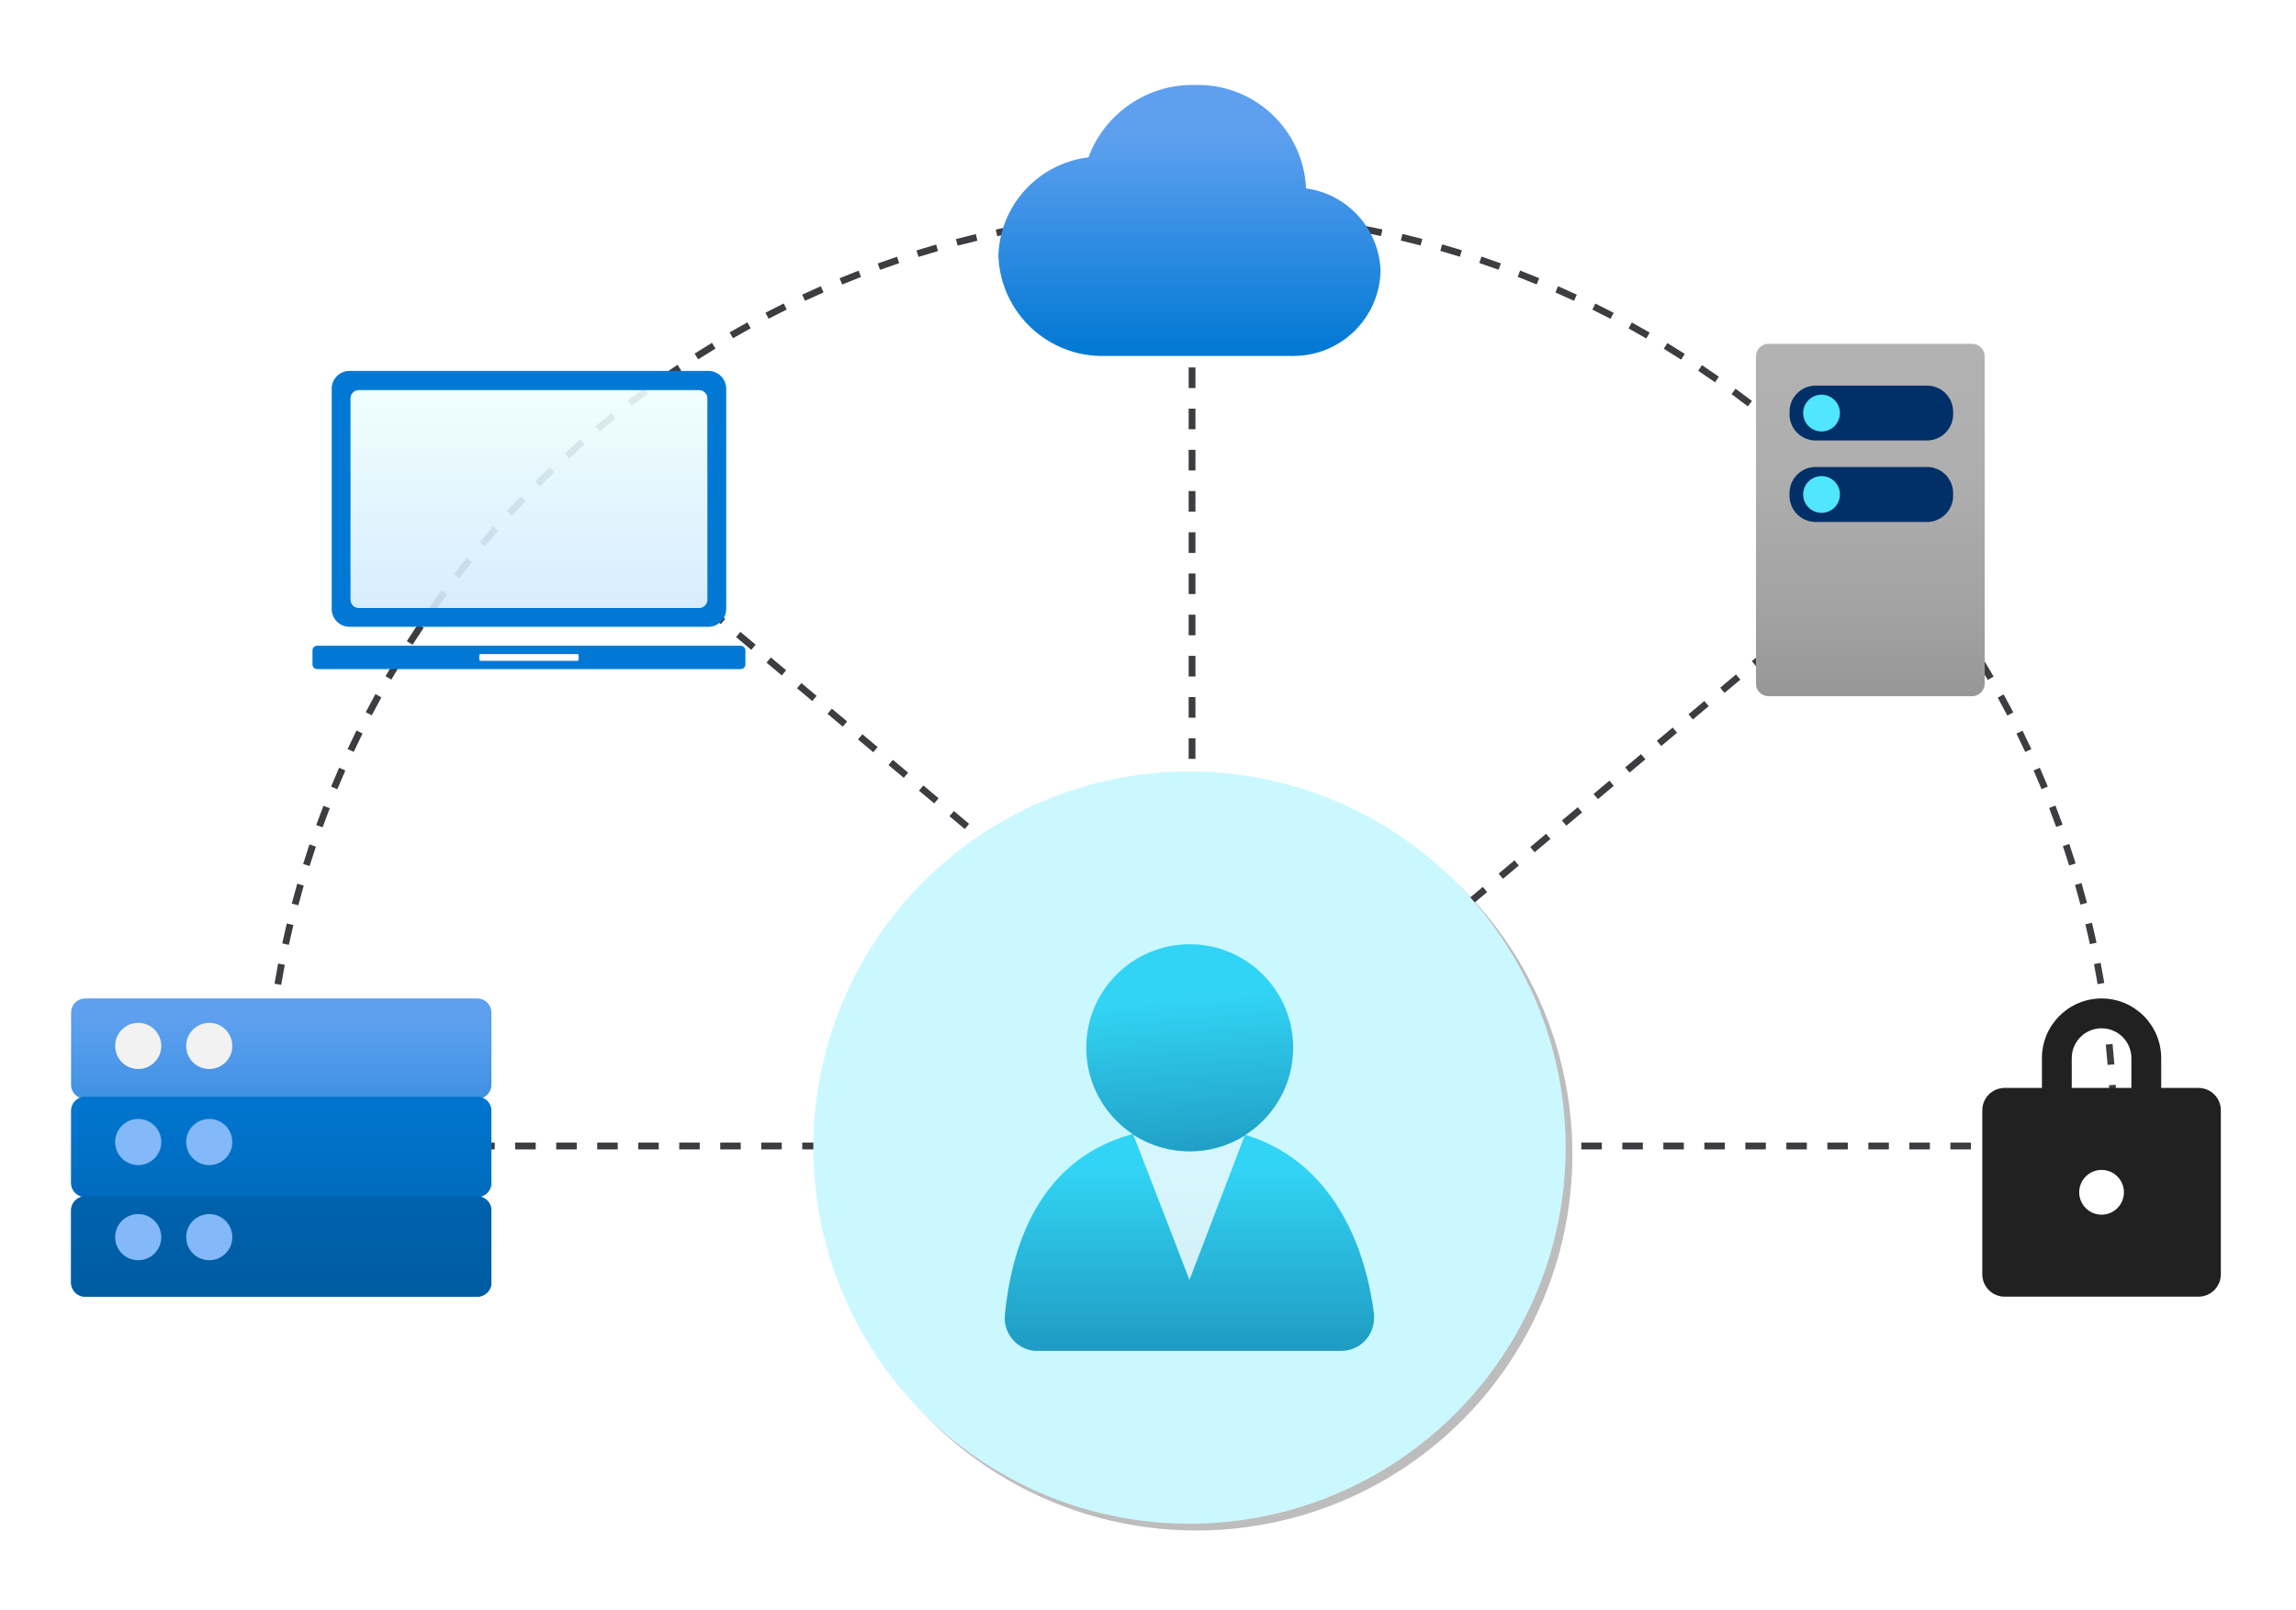 <?xml version="1.0" encoding="utf-8"?>
<!-- Generator: Adobe Illustrator 27.5.0, SVG Export Plug-In . SVG Version: 6.00 Build 0)  -->
<svg version="1.1" xmlns="http://www.w3.org/2000/svg" xmlns:xlink="http://www.w3.org/1999/xlink" x="0px" y="0px"
	 viewBox="0 0 338.8 237.6" enable-background="new 0 0 338.8 237.6" xml:space="preserve">
<symbol  id="PIPELINE" viewBox="-32 -12.266 64 24.531">
	<linearGradient id="SVGID_1_" gradientUnits="userSpaceOnUse" x1="0" y1="-12.265" x2="1.502093e-15" y2="12.265">
		<stop  offset="0" style="stop-color:#1B89B2"/>
		<stop  offset="1" style="stop-color:#51C8E8"/>
	</linearGradient>
	<path fill="url(#SVGID_1_)" d="M26.096,12.266h-51.448v0h0C-29.08,12.265-32,6.878-32,0s2.92-12.265,6.648-12.265h0v0h51.448
		C29.356-12.266,32-6.363,32,0S29.356,12.266,26.096,12.266z"/>
	<g>
		
			<linearGradient id="SVGID_00000055702462506081913850000004561292677962916522_" gradientUnits="userSpaceOnUse" x1="-31.461" y1="-6.114" x2="-19.234" y2="6.114">
			<stop  offset="0" style="stop-color:#B3B4B4"/>
			<stop  offset="1" style="stop-color:#4F4F4F"/>
		</linearGradient>
		<ellipse fill="url(#SVGID_00000055702462506081913850000004561292677962916522_)" cx="-25.347" cy="0" rx="5.575" ry="10.879"/>
	</g>
</symbol>
<g id="Shapes">
	<rect fill="#FFFFFF" width="338.8" height="237.6"/>
	<g id="Wrench_tool_x28_s_x29_">
	</g>
	<g id="user2">
	</g>
	<g id="user2_1_">
	</g>
	<g id="user2_4_">
	</g>
	<g id="user2_3_">
	</g>
	<g id="user2_2_">
	</g>
	<g id="Internet_2">
	</g>
	<g id="Enterprise">
	</g>
	<g id="Tunnel__x28_stackable_x29_">
	</g>
	<g id="New_Symbol">
	</g>
	<g id="New_Symbol_1">
	</g>
	<g id="Files">
	</g>
	<g id="BlobBlock">
	</g>
	<g id="E_x5F_Enterprise">
	</g>
	<g id="E_x5F_AD_FS">
	</g>
	<g id="C_x5F_Azure_Active_Directory">
	</g>
	<g>
		<path fill="#3C3C41" d="M39.619,167.731h-1c0-0.503,0.003-1.004,0.008-1.505l1,0.011
			C39.622,166.733,39.619,167.232,39.619,167.731z"/>
		<path fill="#3C3C41" d="M39.693,163.233l-0.999-0.033c0.033-1.01,0.078-2.018,0.134-3.022l0.998,0.056
			C39.771,161.23,39.727,162.23,39.693,163.233z M311.34,163.124c-0.034-1.002-0.078-2.001-0.135-2.997l0.998-0.057
			c0.057,1.004,0.103,2.01,0.137,3.02L311.34,163.124z M40.026,157.236l-0.997-0.077c0.079-1.008,0.168-2.013,0.269-3.014l0.995,0.1
			C40.193,155.239,40.104,156.236,40.026,157.236z M311.003,157.131c-0.079-1-0.169-1.998-0.269-2.991l0.994-0.101
			c0.102,1.001,0.191,2.006,0.271,3.014L311.003,157.131z M40.626,151.261l-0.992-0.122c0.124-1.003,0.258-2.002,0.403-2.999
			l0.989,0.145C40.882,149.273,40.749,150.266,40.626,151.261z M310.399,151.156c-0.124-0.995-0.258-1.987-0.403-2.976l0.99-0.146
			c0.146,0.996,0.281,1.995,0.405,2.998L310.399,151.156z M41.493,145.318l-0.986-0.166c0.168-0.996,0.347-1.989,0.537-2.978
			l0.982,0.188C41.838,143.345,41.66,144.329,41.493,145.318z M309.527,145.214c-0.167-0.988-0.346-1.973-0.536-2.955l0.982-0.189
			c0.19,0.988,0.371,1.981,0.54,2.977L309.527,145.214z M42.626,139.42l-0.978-0.211c0.213-0.987,0.436-1.971,0.67-2.95l0.973,0.232
			C43.059,137.464,42.837,138.44,42.626,139.42z M308.389,139.317c-0.211-0.98-0.434-1.956-0.667-2.928l0.973-0.233
			c0.235,0.979,0.46,1.963,0.673,2.95L308.389,139.317z M44.022,133.579l-0.967-0.254c0.258-0.98,0.526-1.957,0.805-2.929
			l0.961,0.276C44.544,131.637,44.277,132.606,44.022,133.579z M306.99,133.477c-0.257-0.969-0.522-1.935-0.799-2.896l0.961-0.276
			c0.278,0.968,0.546,1.94,0.805,2.916L306.99,133.477z M45.685,127.786l-0.955-0.298c0.302-0.967,0.613-1.929,0.935-2.887
			l0.948,0.318C46.293,125.871,45.983,126.826,45.685,127.786z M305.328,127.705c-0.298-0.957-0.606-1.909-0.926-2.856l0.947-0.319
			c0.321,0.955,0.634,1.914,0.934,2.878L305.328,127.705z M47.604,122.076l-0.94-0.34c0.344-0.952,0.698-1.899,1.063-2.841
			l0.933,0.36C48.297,120.19,47.945,121.131,47.604,122.076z M303.415,122.024c-0.338-0.939-0.688-1.873-1.048-2.802l0.932-0.361
			c0.363,0.937,0.716,1.878,1.058,2.825L303.415,122.024z M49.777,116.459l-0.925-0.381c0.386-0.936,0.782-1.866,1.188-2.791
			l0.916,0.402C50.553,114.608,50.16,115.531,49.777,116.459z M301.254,116.443c-0.382-0.923-0.772-1.842-1.174-2.755l0.916-0.402
			c0.403,0.92,0.798,1.845,1.182,2.775L301.254,116.443z M298.846,110.959c-0.423-0.906-0.854-1.807-1.294-2.702l0.896-0.441
			c0.444,0.901,0.879,1.809,1.304,2.721L298.846,110.959z M52.196,110.947l-0.906-0.422c0.427-0.917,0.863-1.828,1.31-2.734
			l0.897,0.442C53.053,109.133,52.62,110.037,52.196,110.947z M296.199,105.584c-0.461-0.887-0.933-1.768-1.413-2.643l0.877-0.481
			c0.484,0.882,0.958,1.77,1.423,2.663L296.199,105.584z M54.857,105.551l-0.887-0.462c0.467-0.896,0.943-1.787,1.429-2.672
			l0.877,0.481C55.793,103.777,55.32,104.661,54.857,105.551z M293.316,100.329c-0.5-0.865-1.011-1.726-1.529-2.579l0.855-0.52
			c0.522,0.86,1.035,1.727,1.539,2.599L293.316,100.329z M57.752,100.278l-0.866-0.501c0.506-0.875,1.021-1.743,1.545-2.605
			l0.854,0.52C58.765,98.548,58.254,99.41,57.752,100.278z M290.204,95.204c-0.538-0.843-1.085-1.681-1.641-2.512l0.832-0.556
			c0.56,0.837,1.11,1.68,1.652,2.529L290.204,95.204z M60.876,95.14l-0.843-0.538c0.543-0.851,1.096-1.696,1.657-2.535l0.831,0.557
			C61.964,93.455,61.416,94.294,60.876,95.14z M286.869,90.217c-0.574-0.819-1.157-1.632-1.749-2.438l0.807-0.592
			c0.596,0.812,1.183,1.63,1.761,2.456L286.869,90.217z M64.221,90.143l-0.818-0.574c0.58-0.826,1.168-1.646,1.766-2.459
			l0.806,0.593C65.381,88.51,64.797,89.323,64.221,90.143z M283.318,85.379c-0.609-0.794-1.228-1.581-1.854-2.36l0.779-0.626
			c0.632,0.786,1.254,1.578,1.867,2.378L283.318,85.379z M67.781,85.3l-0.793-0.609c0.615-0.8,1.239-1.593,1.872-2.379l0.779,0.627
			C69.011,83.719,68.391,84.506,67.781,85.3z M279.56,80.7c-0.644-0.767-1.295-1.526-1.955-2.278l0.752-0.659
			c0.664,0.757,1.321,1.522,1.969,2.295L279.56,80.7z M71.547,80.618l-0.766-0.644c0.649-0.772,1.307-1.537,1.973-2.295l0.751,0.66
			C72.844,79.091,72.192,79.851,71.547,80.618z M275.601,76.186c-0.678-0.738-1.361-1.469-2.054-2.192l0.723-0.691
			c0.696,0.728,1.386,1.464,2.067,2.208L275.601,76.186z M75.512,76.104l-0.736-0.677c0.682-0.743,1.372-1.478,2.07-2.206
			l0.722,0.692C76.875,74.636,76.19,75.367,75.512,76.104z M271.45,71.848c-0.708-0.708-1.424-1.408-2.146-2.101l0.691-0.723
			c0.729,0.697,1.448,1.403,2.162,2.116L271.45,71.848z M79.669,71.768l-0.707-0.708c0.714-0.712,1.435-1.417,2.163-2.114
			l0.691,0.723C81.093,70.361,80.377,71.06,79.669,71.768z M267.112,67.693c-0.738-0.677-1.484-1.346-2.236-2.007l0.66-0.751
			c0.758,0.665,1.508,1.339,2.252,2.021L267.112,67.693z M84.009,67.617l-0.676-0.737c0.744-0.681,1.495-1.354,2.253-2.018
			l0.659,0.752C85.492,66.273,84.747,66.941,84.009,67.617z M262.596,63.729c-0.768-0.645-1.542-1.281-2.322-1.908l0.627-0.779
			c0.786,0.632,1.564,1.272,2.338,1.922L262.596,63.729z M88.524,63.66l-0.643-0.767c0.772-0.647,1.551-1.287,2.337-1.917
			l0.626,0.78C90.064,62.382,89.29,63.017,88.524,63.66z M257.912,59.963c-0.794-0.61-1.595-1.212-2.402-1.805l0.592-0.806
			c0.813,0.597,1.62,1.203,2.42,1.818L257.912,59.963z M93.206,59.903l-0.609-0.793c0.799-0.613,1.604-1.218,2.418-1.814
			l0.592,0.807C94.798,58.694,93.999,59.294,93.206,59.903z M253.066,56.406c-0.819-0.575-1.646-1.141-2.479-1.699l0.557-0.831
			c0.839,0.562,1.672,1.132,2.497,1.711L253.066,56.406z M98.044,56.355l-0.574-0.819c0.825-0.578,1.657-1.146,2.495-1.707
			l0.555,0.832C99.687,55.216,98.863,55.781,98.044,56.355z M248.069,53.062c-0.843-0.539-1.694-1.069-2.552-1.589l0.52-0.854
			c0.863,0.524,1.721,1.058,2.571,1.601L248.069,53.062z M103.032,53.021l-0.537-0.843c0.849-0.542,1.703-1.073,2.565-1.596
			l0.518,0.855C104.723,51.957,103.875,52.485,103.032,53.021z M242.93,49.94c-0.867-0.501-1.741-0.993-2.62-1.476l0.48-0.877
			c0.887,0.486,1.767,0.982,2.64,1.487L242.93,49.94z M108.159,49.911l-0.5-0.866c0.871-0.503,1.748-0.996,2.632-1.481l0.48,0.877
			C109.895,48.921,109.024,49.412,108.159,49.911z M237.658,47.046c-0.89-0.463-1.785-0.916-2.685-1.359l0.441-0.897
			c0.907,0.447,1.809,0.903,2.704,1.37L237.658,47.046z M113.414,47.029l-0.461-0.887c0.892-0.464,1.789-0.918,2.693-1.364
			l0.441,0.897C115.191,46.117,114.299,46.568,113.414,47.029z M232.258,44.388c-0.909-0.422-1.823-0.835-2.743-1.239l0.402-0.916
			c0.926,0.406,1.848,0.822,2.763,1.249L232.258,44.388z M118.79,44.383l-0.422-0.906c0.911-0.424,1.828-0.838,2.749-1.243
			l0.402,0.916C120.604,43.551,119.695,43.962,118.79,44.383z M124.274,41.977l-0.381-0.925c0.928-0.383,1.861-0.755,2.8-1.119
			l0.361,0.933C126.122,41.227,125.196,41.598,124.274,41.977z M226.747,41.971c-0.928-0.383-1.859-0.755-2.796-1.117l0.36-0.933
			c0.943,0.365,1.883,0.74,2.816,1.125L226.747,41.971z M129.858,39.818l-0.34-0.94c0.943-0.341,1.893-0.672,2.846-0.993
			l0.318,0.947C131.737,39.151,130.796,39.479,129.858,39.818z M221.129,39.8c-0.943-0.34-1.893-0.671-2.845-0.991l0.318-0.948
			c0.96,0.323,1.915,0.655,2.866,0.999L221.129,39.8z M135.54,37.907l-0.297-0.955c0.961-0.3,1.928-0.589,2.897-0.868l0.275,0.961
			C137.454,37.322,136.495,37.609,135.54,37.907z M215.419,37.882c-0.958-0.298-1.921-0.586-2.888-0.863l0.275-0.961
			c0.975,0.279,1.943,0.569,2.909,0.869L215.419,37.882z M141.312,36.248l-0.254-0.967c0.974-0.256,1.952-0.502,2.935-0.738
			l0.232,0.973C143.251,35.75,142.28,35.994,141.312,36.248z M209.624,36.222c-0.967-0.254-1.938-0.498-2.913-0.73l0.232-0.973
			c0.982,0.234,1.96,0.479,2.935,0.736L209.624,36.222z M147.153,34.85l-0.211-0.978c0.984-0.213,1.973-0.415,2.965-0.605
			l0.189,0.982C149.11,34.438,148.129,34.639,147.153,34.85z M203.783,34.828c-0.978-0.21-1.958-0.41-2.942-0.598l0.188-0.982
			c0.992,0.19,1.98,0.391,2.966,0.603L203.783,34.828z M153.048,33.715l-0.166-0.986c0.992-0.168,1.988-0.325,2.988-0.472
			l0.145,0.989C155.023,33.392,154.035,33.548,153.048,33.715z M197.885,33.697c-0.986-0.166-1.975-0.321-2.968-0.466l0.145-0.989
			c0.999,0.146,1.995,0.302,2.989,0.469L197.885,33.697z M158.993,32.845l-0.123-0.992c0.999-0.124,2.001-0.236,3.008-0.337
			l0.1,0.995C160.978,32.611,159.984,32.723,158.993,32.845z M191.941,32.833c-0.991-0.122-1.986-0.233-2.984-0.333l0.1-0.995
			c1.006,0.101,2.009,0.212,3.008,0.335L191.941,32.833z M164.967,32.243l-0.078-0.997c1.004-0.078,2.01-0.146,3.019-0.203
			l0.057,0.998C166.963,32.098,165.963,32.164,164.967,32.243z M185.964,32.235c-0.996-0.077-1.995-0.144-2.996-0.199l0.055-0.998
			c1.009,0.056,2.016,0.122,3.02,0.2L185.964,32.235z M170.963,31.907l-0.033-0.999c1.005-0.034,2.012-0.057,3.021-0.068l0.012,1
			C172.962,31.851,171.961,31.874,170.963,31.907z M179.967,31.904c-0.997-0.032-1.998-0.054-3.001-0.065l0.01-1
			c1.011,0.011,2.02,0.033,3.024,0.066L179.967,31.904z"/>
		<path fill="#3C3C41" d="M312.419,167.731h-1c0-0.499-0.002-0.997-0.008-1.494l1-0.012
			C312.417,166.726,312.419,167.228,312.419,167.731z"/>
	</g>
	<g>
		<rect x="175.4" y="121.1" fill="#3C3C41" width="1" height="1.5"/>
		<path fill="#3C3C41" d="M176.4,118.06h-1v-3.04h1V118.06z M176.4,111.98h-1v-3.04h1V111.98z M176.4,105.9h-1v-3.04h1V105.9z
			 M176.4,99.82h-1v-3.04h1V99.82z M176.4,93.74h-1V90.7h1V93.74z M176.4,87.66h-1v-3.04h1V87.66z M176.4,81.58h-1v-3.04h1V81.58z
			 M176.4,75.5h-1v-3.04h1V75.5z M176.4,69.42h-1v-3.04h1V69.42z M176.4,63.34h-1V60.3h1V63.34z M176.4,57.26h-1v-3.04h1V57.26z
			 M176.4,51.18h-1v-3.04h1V51.18z"/>
		<rect x="175.4" y="43.6" fill="#3C3C41" width="1" height="1.5"/>
	</g>
	<g>
		
			<rect x="272.655" y="85.204" transform="matrix(0.766 -0.642 0.642 0.766 8.818 195.655)" fill="#3C3C41" width="1.5" height="1"/>
		<path fill="#3C3C41" d="M217.114,133.59l-0.643-0.766l2.335-1.959l0.643,0.766L217.114,133.59z M221.784,129.672l-0.643-0.766
			l2.335-1.959l0.643,0.766L221.784,129.672z M226.454,125.753l-0.643-0.766l2.335-1.959l0.643,0.766L226.454,125.753z
			 M231.124,121.835l-0.643-0.766l2.335-1.959l0.643,0.766L231.124,121.835z M235.794,117.916l-0.643-0.766l2.335-1.959l0.643,0.766
			L235.794,117.916z M240.463,113.998l-0.643-0.766l2.335-1.959l0.643,0.766L240.463,113.998z M245.133,110.079l-0.643-0.766
			l2.335-1.959l0.643,0.766L245.133,110.079z M249.803,106.161l-0.643-0.766l2.334-1.959l0.643,0.766L249.803,106.161z
			 M254.472,102.243l-0.643-0.766l2.335-1.959l0.643,0.766L254.472,102.243z M259.142,98.324l-0.643-0.766l2.335-1.959l0.643,0.766
			L259.142,98.324z M263.812,94.406l-0.643-0.766l2.335-1.959l0.643,0.766L263.812,94.406z M268.482,90.487l-0.643-0.766
			l2.335-1.959l0.643,0.766L268.482,90.487z"/>
		
			<rect x="213.134" y="135.149" transform="matrix(0.766 -0.643 0.643 0.766 -37.15 169.245)" fill="#3C3C41" width="1.5" height="1"/>
	</g>
	<g>
		
			<rect x="105.606" y="90.498" transform="matrix(0.643 -0.766 0.766 0.643 -32.006 113.827)" fill="#3C3C41" width="1" height="1.5"/>
		<path fill="#3C3C41" d="M155.86,133.661l-2.25-1.889l0.643-0.766l2.25,1.889L155.86,133.661z M151.36,129.883l-2.25-1.889
			l0.643-0.766l2.25,1.889L151.36,129.883z M146.86,126.106l-2.251-1.889l0.643-0.766l2.251,1.889L146.86,126.106z M142.359,122.329
			l-2.25-1.888l0.643-0.766l2.25,1.888L142.359,122.329z M137.859,118.552l-2.25-1.889l0.643-0.766l2.25,1.889L137.859,118.552z
			 M133.359,114.775l-2.25-1.889l0.643-0.766l2.25,1.889L133.359,114.775z M128.859,110.998l-2.25-1.888l0.643-0.766l2.25,1.888
			L128.859,110.998z M124.359,107.221l-2.25-1.889l0.643-0.766l2.25,1.889L124.359,107.221z M119.859,103.444l-2.25-1.888
			l0.643-0.766l2.25,1.888L119.859,103.444z M115.359,99.667l-2.25-1.889l0.643-0.766l2.25,1.889L115.359,99.667z M110.859,95.89
			l-2.25-1.889l0.643-0.766l2.25,1.889L110.859,95.89z"/>
		
			<rect x="158.506" y="134.899" transform="matrix(0.643 -0.766 0.766 0.643 -47.127 170.187)" fill="#3C3C41" width="1" height="1.5"/>
	</g>
	<g>
		<rect x="299.9" y="168.6" fill="#3C3C41" width="1.5" height="1"/>
		<path fill="#3C3C41" d="M296.875,169.6h-3.025v-1h3.025V169.6z M290.824,169.6h-3.025v-1h3.025V169.6z M284.773,169.6h-3.025v-1
			h3.025V169.6z M278.722,169.6h-3.024v-1h3.024V169.6z M272.672,169.6h-3.025v-1h3.025V169.6z M266.622,169.6h-3.025v-1h3.025
			V169.6z M260.571,169.6h-3.025v-1h3.025V169.6z M254.52,169.6h-3.025v-1h3.025V169.6z M248.469,169.6h-3.025v-1h3.025V169.6z
			 M242.419,169.6h-3.025v-1h3.025V169.6z M236.369,169.6h-3.025v-1h3.025V169.6z M230.318,169.6h-3.025v-1h3.025V169.6z
			 M224.267,169.6h-3.025v-1h3.025V169.6z M218.216,169.6h-3.025v-1h3.025V169.6z M212.166,169.6h-3.025v-1h3.025V169.6z
			 M206.115,169.6h-3.025v-1h3.025V169.6z M200.064,169.6h-3.024v-1h3.024V169.6z M194.014,169.6h-3.025v-1h3.025V169.6z
			 M187.963,169.6h-3.025v-1h3.025V169.6z M181.913,169.6h-3.025v-1h3.025V169.6z M175.862,169.6h-3.025v-1h3.025V169.6z
			 M169.811,169.6h-3.025v-1h3.025V169.6z M163.76,169.6h-3.025v-1h3.025V169.6z M157.711,169.6h-3.025v-1h3.025V169.6z
			 M151.66,169.6h-3.025v-1h3.025V169.6z M145.609,169.6h-3.025v-1h3.025V169.6z M139.558,169.6h-3.025v-1h3.025V169.6z
			 M133.507,169.6h-3.025v-1h3.025V169.6z M127.457,169.6h-3.025v-1h3.025V169.6z M121.406,169.6h-3.024v-1h3.024V169.6z
			 M115.356,169.6h-3.025v-1h3.025V169.6z M109.305,169.6h-3.025v-1h3.025V169.6z M103.254,169.6h-3.025v-1h3.025V169.6z
			 M97.204,169.6h-3.025v-1h3.025V169.6z M91.153,169.6h-3.025v-1h3.025V169.6z M85.103,169.6h-3.025v-1h3.025V169.6z M79.052,169.6
			h-3.025v-1h3.025V169.6z M73.001,169.6h-3.025v-1h3.025V169.6z M66.951,169.6h-3.025v-1h3.025V169.6z"/>
		<rect x="59.4" y="168.6" fill="#3C3C41" width="1.5" height="1"/>
	</g>
	<g>
		<g opacity="0.3">
			<circle fill="#212121" cx="176.519" cy="170.331" r="55.5"/>
			<circle opacity="0.3" fill="#212121" cx="176.519" cy="170.331" r="55.5"/>
		</g>
		<g>
			<circle fill="#FFFFFF" cx="175.519" cy="169.331" r="55.5"/>
			<circle opacity="0.3" fill="#50E6FF" cx="175.519" cy="169.331" r="55.5"/>
		</g>
	</g>
	<g>
		
			<linearGradient id="SVGID_00000079458810023911345610000011161877163953492362_" gradientUnits="userSpaceOnUse" x1="-288.012" y1="1232.469" x2="-288.012" y2="1180.469" gradientTransform="matrix(1 0 0 -1 564 1283.2)">
			<stop  offset="0" style="stop-color:#B3B2B3"/>
			<stop  offset="0.375" style="stop-color:#AFAEAF"/>
			<stop  offset="0.763" style="stop-color:#A2A2A2"/>
			<stop  offset="1" style="stop-color:#979797"/>
		</linearGradient>
		<path fill="url(#SVGID_00000079458810023911345610000011161877163953492362_)" d="M292.862,100.967
			c-0.054,1.023-0.924,1.81-1.947,1.762H261.06c-1.023,0.048-1.893-0.739-1.947-1.762V52.495c0.054-1.02,0.92-1.806,1.941-1.762
			h29.855c1.023-0.048,1.893,0.739,1.947,1.762L292.862,100.967z"/>
		<path fill="#003067" d="M264.065,72.962c-0.105-2.133,1.537-3.948,3.67-4.056h16.8c2.133,0.108,3.775,1.923,3.67,4.056l0,0
			c0.105,2.133-1.537,3.948-3.67,4.056h-16.8C265.602,76.91,263.96,75.095,264.065,72.962z"/>
		<path fill="#003067" d="M264.065,60.952c-0.103-2.132,1.539-3.945,3.67-4.053h16.8c2.131,0.108,3.773,1.921,3.67,4.053l0,0
			c0.097,2.128-1.543,3.935-3.67,4.043h-16.8C265.608,64.886,263.968,63.08,264.065,60.952z"/>
		<circle fill="#50E6FF" cx="268.79" cy="60.952" r="2.713"/>
		<circle fill="#50E6FF" cx="268.79" cy="72.962" r="2.713"/>
	</g>
	<g>
		<path fill="#212121" d="M310.109,147.331c4.86,0,8.8,3.94,8.8,8.8v4.4h5.5c1.822,0,3.3,1.477,3.3,3.3v24.2
			c0,1.822-1.478,3.3-3.3,3.3h-28.6c-1.823,0-3.3-1.478-3.3-3.3v-24.2c0-1.823,1.477-3.3,3.3-3.3h5.5v-4.4
			C301.309,151.271,305.249,147.331,310.109,147.331z M310.109,172.631c-1.822,0-3.3,1.478-3.3,3.3s1.478,3.3,3.3,3.3
			c1.823,0,3.3-1.478,3.3-3.3S311.932,172.631,310.109,172.631z M310.109,151.731c-2.43,0-4.4,1.97-4.4,4.4v4.4h8.8v-4.4
			C314.509,153.701,312.539,151.731,310.109,151.731z"/>
	</g>
	<g>
		
			<linearGradient id="SVGID_00000095300964446220705580000014628379257857985444_" gradientUnits="userSpaceOnUse" x1="77.916" y1="957.962" x2="77.916" y2="992.778" gradientTransform="matrix(1 0 0 -1 0 1049.2)">
			<stop  offset="0" style="stop-color:#D2EBFF"/>
			<stop  offset="1" style="stop-color:#F0FFFD"/>
		</linearGradient>
		<path opacity="0.9" fill="url(#SVGID_00000095300964446220705580000014628379257857985444_)" enable-background="new    " d="
			M51.537,56.422h52.757c0.683,0,1.237,0.211,1.237,0.472v33.872c0,0.261-0.554,0.472-1.237,0.472H51.537
			c-0.683,0-1.237-0.211-1.237-0.472V56.894C50.3,56.633,50.854,56.422,51.537,56.422z"/>
		<g>
			<path fill-rule="evenodd" clip-rule="evenodd" fill="#0078D4" d="M51.72,58.787c0-0.677,0.547-1.225,1.221-1.225h50.221
				c0.675,0,1.222,0.548,1.222,1.225v29.705c0,0.676-0.547,1.225-1.222,1.225H52.941c-0.675,0-1.221-0.548-1.221-1.225V58.787z
				 M48.945,57.362v32.493c0,1.453,1.175,2.631,2.625,2.631h52.964c1.45,0,2.625-1.178,2.625-2.631V57.362
				c0-1.453-1.175-2.631-2.625-2.631H51.569C50.12,54.731,48.945,55.909,48.945,57.362z"/>
			<path fill-rule="evenodd" clip-rule="evenodd" fill="#0078D4" d="M46.805,95.283h62.492c0.384,0,0.696,0.312,0.696,0.698v2.052
				c0,0.385-0.312,0.697-0.696,0.697H46.805c-0.384,0-0.696-0.312-0.696-0.697v-2.052C46.109,95.596,46.421,95.283,46.805,95.283z"
				/>
			<path fill-rule="evenodd" clip-rule="evenodd" fill="#FFFFFF" d="M70.923,96.508h14.256c0.111,0,0.201,0.091,0.201,0.202v0.594
				c0,0.112-0.09,0.203-0.201,0.203H70.923c-0.111,0-0.201-0.091-0.201-0.203V96.71C70.722,96.599,70.812,96.508,70.923,96.508z"/>
		</g>
	</g>
	
		<linearGradient id="SVGID_00000116215572040005947310000001011060832600710333_" gradientUnits="userSpaceOnUse" x1="-388.481" y1="1230.669" x2="-388.481" y2="1270.669" gradientTransform="matrix(1 0 0 -1 564 1283.2)">
		<stop  offset="0" style="stop-color:#0078D4"/>
		<stop  offset="0.82" style="stop-color:#5EA0EF"/>
	</linearGradient>
	<path fill="url(#SVGID_00000116215572040005947310000001011060832600710333_)" d="M203.718,39.985
		c-0.203-6.201-4.85-11.351-10.997-12.188c-0.39-8.728-7.717-15.524-16.449-15.259c-6.962-0.129-13.244,4.156-15.666,10.684
		c-7.413,0.895-13.06,7.074-13.285,14.538c0.323,8.457,7.428,15.057,15.885,14.757h1.379h25.723c0.229,0.017,0.46,0.017,0.689,0
		C197.922,52.452,203.549,46.909,203.718,39.985z"/>
	<g>
		<g>
			<path fill="#5EA0EF" d="M72.509,149.399v10.667c0,1.142-0.926,2.068-2.068,2.068H12.56c-1.142,0-2.068-0.926-2.068-2.068v-10.667
				c0-1.142,0.926-2.068,2.068-2.068h57.881C71.583,147.331,72.509,148.257,72.509,149.399z"/>
			<path fill="#0078D4" d="M72.509,163.893v10.667c0,1.142-0.926,2.068-2.068,2.068H12.56c-1.142,0-2.068-0.926-2.068-2.068v-10.667
				c0-1.142,0.926-2.068,2.068-2.068h57.881C71.583,161.825,72.509,162.751,72.509,163.893z"/>
			<path fill="#005BA1" d="M72.509,178.595v10.667c0,1.142-0.926,2.068-2.068,2.068H12.56c-1.142,0-2.068-0.926-2.068-2.068v-10.667
				c0-1.142,0.926-2.068,2.068-2.068h57.881C71.583,176.527,72.509,177.453,72.509,178.595z"/>
		</g>
		
			<linearGradient id="SVGID_00000014622841405113533480000007878649219644721047_" gradientUnits="userSpaceOnUse" x1="41.5" y1="857.869" x2="41.5" y2="901.869" gradientTransform="matrix(1 0 0 -1 0 1049.2)">
			<stop  offset="0" style="stop-color:#005BA1"/>
			<stop  offset="0.16" style="stop-color:#005FA8;stop-opacity:0.866"/>
			<stop  offset="0.491" style="stop-color:#0069B9;stop-opacity:0.52"/>
			<stop  offset="0.939" style="stop-color:#0078D4;stop-opacity:0"/>
		</linearGradient>
		<path fill="url(#SVGID_00000014622841405113533480000007878649219644721047_)" d="M72.509,160.07v-10.671
			c0-1.142-0.926-2.068-2.068-2.068H12.56c-1.142,0-2.068,0.926-2.068,2.068v10.671c0.001,0.839,0.508,1.594,1.284,1.912
			c-0.777,0.317-1.284,1.073-1.284,1.912v10.671c0.001,0.968,0.675,1.805,1.62,2.014c-0.947,0.209-1.62,1.048-1.62,2.017v10.667
			c0,1.142,0.926,2.068,2.068,2.068c0,0,0,0,0,0h57.881c1.142,0,2.068-0.926,2.068-2.068v-10.667
			c0.001-0.969-0.673-1.808-1.62-2.017c0.945-0.209,1.619-1.046,1.62-2.014v-10.671c0-0.839-0.508-1.594-1.284-1.912
			C72.001,161.664,72.508,160.909,72.509,160.07z"/>
		<circle fill="#F2F2F2" cx="20.396" cy="154.335" r="3.404"/>
		<circle fill="#F2F2F2" cx="30.877" cy="154.335" r="3.404"/>
		<circle fill="#83B9F9" cx="20.396" cy="168.512" r="3.404"/>
		<circle fill="#83B9F9" cx="30.877" cy="168.512" r="3.404"/>
		<circle fill="#83B9F9" cx="20.396" cy="182.55" r="3.404"/>
		<circle fill="#83B9F9" cx="30.877" cy="182.55" r="3.404"/>
	</g>
	<g>
		
			<linearGradient id="SVGID_00000122712402264368168470000009333400298130508441_" gradientUnits="userSpaceOnUse" x1="-388.481" y1="1120.936" x2="-388.481" y2="1075.703" gradientTransform="matrix(1 0 0 -1 564 1283.2)">
			<stop  offset="0.22" style="stop-color:#32D4F5"/>
			<stop  offset="1" style="stop-color:#198AB3"/>
		</linearGradient>
		<path fill="url(#SVGID_00000122712402264368168470000009333400298130508441_)" d="M197.92,199.331
			c2.669,0,4.833-2.164,4.833-4.833l0,0c0.034-0.187,0.034-0.379,0-0.567c-1.933-15.233-10.567-27.633-27.233-27.633
			s-25.533,10.5-27.233,27.667c-0.289,2.672,1.643,5.073,4.316,5.361c0.017,0.002,0.034,0.004,0.051,0.005H197.92z"/>
		<path opacity="0.8" fill="#FFFFFF" enable-background="new    " d="M175.52,169.897c-2.932-0.002-5.801-0.847-8.267-2.433
			l8.267,21.4l8.133-21.267C181.217,169.123,178.395,169.921,175.52,169.897z"/>
		
			<linearGradient id="SVGID_00000013890122691276658670000015080866663278487966_" gradientUnits="userSpaceOnUse" x1="-389.78" y1="1145.203" x2="-386.48" y2="1104.136" gradientTransform="matrix(1 0 0 -1 564 1283.2)">
			<stop  offset="0.22" style="stop-color:#32D4F5"/>
			<stop  offset="1" style="stop-color:#198AB3"/>
		</linearGradient>
		<circle fill="url(#SVGID_00000013890122691276658670000015080866663278487966_)" cx="175.554" cy="154.597" r="15.267"/>
	</g>
</g>
<g id="Text">
</g>
<g id="Layer_1">
	<g>
	</g>
	<g>
	</g>
	<g>
	</g>
	<g>
	</g>
	<g>
	</g>
	<g>
	</g>
	<g>
	</g>
	<g>
	</g>
	<g>
	</g>
	<g>
	</g>
	<g>
	</g>
	<g>
	</g>
	<g>
	</g>
	<g>
	</g>
	<g>
	</g>
	<g>
	</g>
	<g>
	</g>
	<g>
	</g>
	<g>
	</g>
	<g>
	</g>
	<g>
	</g>
	<g>
	</g>
	<g>
	</g>
	<g>
	</g>
	<g>
	</g>
	<g>
	</g>
	<g>
	</g>
	<g>
	</g>
	<g>
	</g>
	<g>
	</g>
	<g>
	</g>
	<g>
	</g>
	<g>
	</g>
	<g>
	</g>
	<g>
	</g>
	<g>
	</g>
	<g>
	</g>
</g>
</svg>
